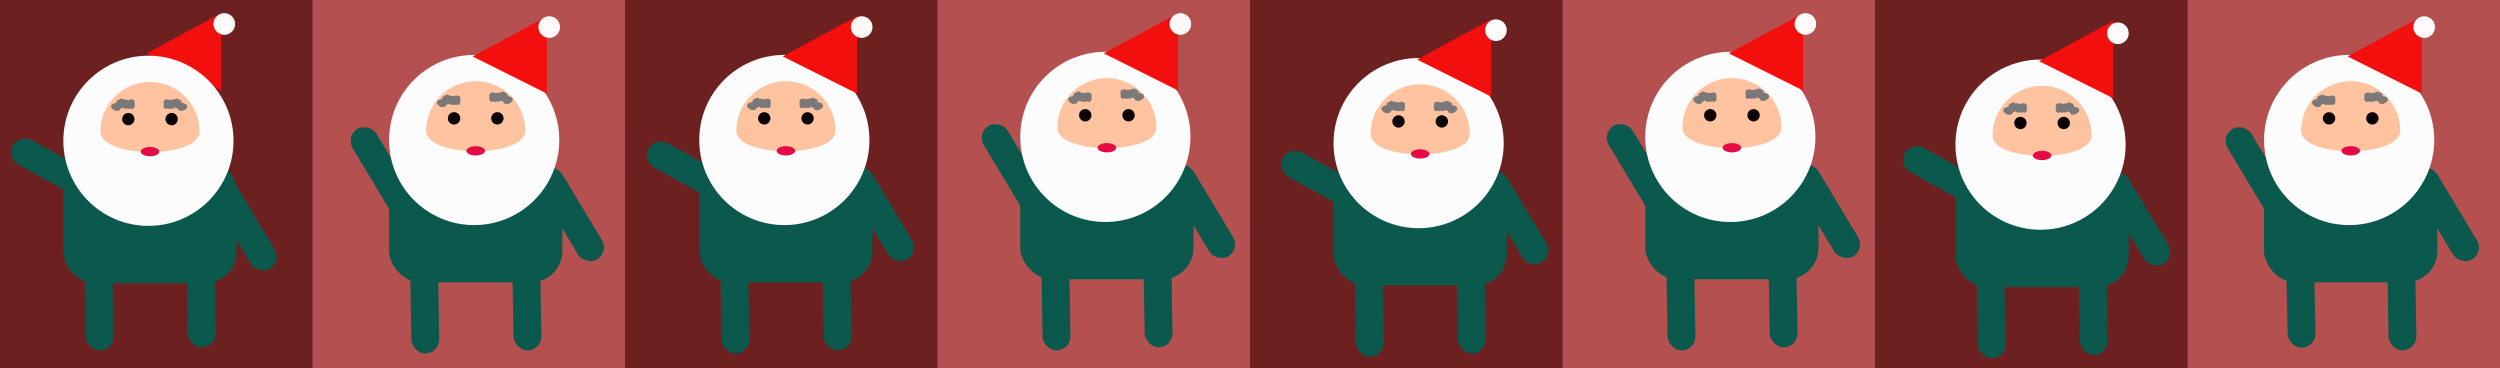<svg xmlns="http://www.w3.org/2000/svg" width="808" height="119" viewBox="0 0 808 119">
  <rect x="0" y="0" width="808" height="119" fill="#333333" stroke="none"/>
  <defs>
    <style>
      .cls-1 {
        fill: #6d2020;
      }

      .cls-2 {
        fill: #b55050;
      }

      .cls-3 {
        fill: #f40f0f;
      }

      .cls-4 {
        fill: snow;
      }

      .cls-5 {
        fill: #0b584d;
      }

      .cls-6 {
        fill: #fcfcfc;
      }

      .cls-7 {
        fill: #ffc3a0;
      }

      .cls-8 {
        fill: #e50a43;
      }

      .cls-9 {
        fill: #0a0104;
      }

      .cls-10 {
        fill: #7a7879;
      }
    </style>
  </defs>
  <title>nissew</title>
  <g id="Layer_1" data-name="Layer 1">
    <rect class="cls-1" y="-0.5" width="101" height="120"/>
    <rect class="cls-2" x="101" width="101" height="120"/>
    <rect class="cls-1" x="202" width="101" height="120"/>
    <rect class="cls-2" x="303" width="101" height="120"/>
    <rect class="cls-1" x="404" width="101" height="120"/>
    <rect class="cls-2" x="505" width="101" height="120"/>
    <rect class="cls-1" x="606" width="101" height="120"/>
    <rect class="cls-2" x="707" width="101" height="120"/>
  </g>
  <g id="Layer_6" data-name="Layer 6">
    <polygon class="cls-3" points="47.47 17.25 71.47 29.25 71.47 4.25 47.47 17.25"/>
    <circle class="cls-4" cx="72.5" cy="7.75" r="3.5"/>
    <rect class="cls-5" x="119.75" y="39.25" width="9" height="34" rx="4.5" ry="4.5" transform="translate(-11.22 72.03) rotate(-31)"/>
    <rect class="cls-5" x="179.75" y="52.25" width="9" height="34" rx="4.5" ry="4.5" transform="translate(377.85 33.72) rotate(149)"/>
    <rect class="cls-5" x="132.75" y="80.25" width="9" height="34" rx="4.5" ry="4.5" transform="translate(-1.68 2.41) rotate(-1)"/>
    <rect class="cls-5" x="165.75" y="79.25" width="9" height="34" rx="4.5" ry="4.5" transform="translate(-1.65 2.99) rotate(-1)"/>
    <rect class="cls-5" x="125.75" y="51.25" width="56" height="40" rx="10.14" ry="10.14"/>
    <circle class="cls-6" cx="153.25" cy="45.25" r="27.5"/>
    <path class="cls-7" d="M169.75,42.25c0,8.84-32,8.84-32,0a16,16,0,0,1,32,0Z"/>
    <ellipse class="cls-8" cx="153.75" cy="48.75" rx="3" ry="1.5"/>
    <circle class="cls-9" cx="146.75" cy="38.25" r="2"/>
    <circle class="cls-9" cx="160.75" cy="38.25" r="2"/>
    <path class="cls-10" d="M147.16,31.65v1.49l1.6-.21a11.44,11.44,0,0,0-.52-1.49.82.82,0,0,0-1.57,0l-.57,1.5h1.57a8.16,8.16,0,0,0-.74-1.55.83.83,0,0,0-1.49.2l-.34,1.28,1.49-.19a2.4,2.4,0,0,1-.25-1c-.05-.71-1.16-1.22-1.52-.41l-.44,1h1.4L145.16,31c-.38-.77-1.48-.34-1.52.41L143.57,33l1.52-.41-.62-1.23a.82.82,0,0,0-1.49.2l-.36,2,1.49-.2a2.53,2.53,0,0,0-.48-.6.82.82,0,0,0-1.36.36l-.05.1,1.36.36a1.25,1.25,0,0,1-.14-.71.81.81,0,0,0-1.51-.41l-.36.65,1.49.63c.13-.79-.34-1.79-1.3-1.4s-.54,2,.43,1.57l.15-.06-.63-.08-.22-.46c-.14.84,1,1.5,1.49.62l.35-.65-1.52-.41A3,3,0,0,0,142,34c.19.51.94.89,1.36.36a2.47,2.47,0,0,0,.47-.82l-1.36.36.23.28c.34.54,1.36.53,1.49-.2l.35-2-1.49.2.62,1.22c.38.77,1.48.35,1.52-.41l.07-1.58-1.52.41.63,1.27a.82.82,0,0,0,1.4,0l.45-1-1.52-.41a5.32,5.32,0,0,0,.47,1.84c.29.66,1.32.44,1.49-.19L147,32l-1.49.2a5.9,5.9,0,0,1,.58,1.15.82.82,0,0,0,1.57,0l.57-1.5h-1.57a11.44,11.44,0,0,1,.52,1.49.82.82,0,0,0,1.6-.22V31.65a.82.82,0,0,0-1.63,0Z"/>
    <path class="cls-10" d="M158.16,30.65v1.49a.82.82,0,0,0,1.6.22,11.44,11.44,0,0,1,.52-1.49h-1.57l.57,1.5a.82.82,0,0,0,1.57,0,5.9,5.9,0,0,1,.58-1.15l-1.49-.2.34,1.29c.17.62,1.2.85,1.49.19a5.32,5.32,0,0,0,.47-1.84l-1.52.41.45,1a.82.82,0,0,0,1.41,0l.62-1.27-1.52-.41.07,1.58c0,.76,1.14,1.18,1.52.41l.62-1.22L162.4,31l.35,2a.82.82,0,0,0,1.49.2l.23-.28-1.36-.36a2.47,2.47,0,0,0,.47.82c.42.53,1.17.15,1.36-.36a3,3,0,0,0,.2-1.14l-1.52.41.35.65c.47.87,1.63.23,1.49-.62l-.22.46-.63.08.15.06c1,.4,1.39-1.17.43-1.57s-1.43.62-1.3,1.4l1.49-.63-.35-.65a.82.82,0,0,0-1.52.41,1.25,1.25,0,0,1-.14.71l1.36-.36,0-.1a.82.82,0,0,0-1.36-.36,2.53,2.53,0,0,0-.48.6l1.49.2-.36-2a.83.83,0,0,0-1.49-.2l-.62,1.23,1.52.41-.07-1.58c0-.75-1.14-1.18-1.52-.41l-.62,1.26h1.41l-.45-1c-.36-.81-1.46-.3-1.52.41a2.4,2.4,0,0,1-.25,1l1.49.19-.34-1.28a.82.82,0,0,0-1.49-.2,8.16,8.16,0,0,0-.74,1.55h1.57l-.57-1.5a.82.82,0,0,0-1.57,0,11.44,11.44,0,0,0-.52,1.49l1.6.21V30.65a.82.82,0,0,0-1.63,0Z"/>
    <polygon class="cls-3" points="152.75 18.25 176.75 30.25 176.75 5.25 152.75 18.25"/>
    <circle class="cls-4" cx="177.5" cy="8.75" r="3.5"/>
    <rect class="cls-5" x="220" y="39.25" width="9" height="34" rx="4.5" ry="4.5" transform="translate(382.54 -112.83) rotate(119)"/>
    <rect class="cls-5" x="280" y="52.25" width="9" height="34" rx="4.5" ry="4.5" transform="translate(564.03 -17.92) rotate(149)"/>
    <rect class="cls-5" x="233" y="80.25" width="9" height="34" rx="4.5" ry="4.5" transform="translate(-1.66 4.16) rotate(-1)"/>
    <rect class="cls-5" x="266" y="79.25" width="9" height="34" rx="4.5" ry="4.5" transform="translate(-1.64 4.74) rotate(-1)"/>
    <rect class="cls-5" x="226" y="51.25" width="56" height="40" rx="10.14" ry="10.14"/>
    <circle class="cls-6" cx="253.5" cy="45.25" r="27.5"/>
    <path class="cls-7" d="M270,42.25c0,8.84-32,8.84-32,0a16,16,0,0,1,32,0Z"/>
    <ellipse class="cls-8" cx="254" cy="48.75" rx="3" ry="1.5"/>
    <circle class="cls-9" cx="247" cy="38.25" r="2"/>
    <circle class="cls-9" cx="261" cy="38.25" r="2"/>
    <path class="cls-10" d="M247.41,32.65v1.5l1.6-.22a13.08,13.08,0,0,0-.51-1.49.82.82,0,0,0-1.57,0l-.58,1.5h1.58a7.84,7.84,0,0,0-.75-1.54.82.82,0,0,0-1.49.19l-.34,1.28,1.49-.19a2.55,2.55,0,0,1-.25-1c-.05-.71-1.16-1.22-1.51-.41l-.45,1H246L245.41,32c-.38-.77-1.48-.34-1.52.41L243.82,34l1.52-.41-.62-1.22a.81.81,0,0,0-1.48.19l-.36,2,1.49-.2a2.86,2.86,0,0,0-.49-.6.82.82,0,0,0-1.36.36l-.05.1,1.36.36a1.24,1.24,0,0,1-.13-.71.82.82,0,0,0-1.52-.41l-.35.65,1.48.63c.13-.78-.34-1.79-1.3-1.4s-.54,2,.44,1.58l.14-.06-.63-.09-.22-.46c-.13.84,1,1.5,1.49.62l.36-.65-1.52-.41a3,3,0,0,0,.19,1.15c.19.51.94.88,1.36.35a2.47,2.47,0,0,0,.47-.82l-1.36.36.23.28c.34.54,1.36.53,1.49-.2l.36-2-1.49.2.61,1.22c.39.77,1.49.35,1.52-.41l.07-1.58-1.52.41.63,1.27a.82.82,0,0,0,1.41,0l.44-1L245,32.66a5.32,5.32,0,0,0,.47,1.84.82.82,0,0,0,1.49-.19l.34-1.29-1.49.2a5.39,5.39,0,0,1,.58,1.15.83.83,0,0,0,1.58,0l.57-1.5h-1.57a13.08,13.08,0,0,1,.51,1.49.82.82,0,0,0,1.6-.21v-1.5a.82.82,0,0,0-1.63,0Z"/>
    <path class="cls-10" d="M258.42,32.65v1.5a.82.82,0,0,0,1.6.21,15.44,15.44,0,0,1,.52-1.49H259l.57,1.5a.82.82,0,0,0,1.57,0,5.9,5.9,0,0,1,.58-1.15l-1.49-.2.34,1.29c.17.62,1.2.85,1.49.19a5.32,5.32,0,0,0,.47-1.84l-1.52.41.45,1a.82.82,0,0,0,1.41,0l.62-1.27-1.52-.41L262,34c0,.76,1.13,1.18,1.51.41l.62-1.22-1.49-.2.36,2a.82.82,0,0,0,1.49.2l.23-.28-1.36-.36a2.31,2.31,0,0,0,.47.82c.42.53,1.17.16,1.36-.35a3.23,3.23,0,0,0,.19-1.15l-1.52.41.35.65c.47.87,1.63.23,1.49-.62l-.22.46-.63.09.15.06c1,.39,1.39-1.18.44-1.58s-1.43.62-1.31,1.4l1.49-.63-.35-.65a.82.82,0,0,0-1.52.41,1.24,1.24,0,0,1-.13.71L265,34.2l-.05-.1a.82.82,0,0,0-1.36-.36,2.58,2.58,0,0,0-.49.6l1.49.2-.36-2a.82.82,0,0,0-1.49-.19l-.61,1.22,1.52.41-.08-1.58c0-.75-1.14-1.18-1.51-.41l-.63,1.27h1.41l-.45-1c-.35-.81-1.46-.3-1.52.41a2.54,2.54,0,0,1-.24,1l1.48.19-.33-1.28a.82.82,0,0,0-1.49-.19,7.84,7.84,0,0,0-.75,1.54h1.57l-.57-1.5a.82.82,0,0,0-1.57,0,11.44,11.44,0,0,0-.52,1.49l1.6.22v-1.5a.82.82,0,0,0-1.63,0Z"/>
    <polygon class="cls-3" points="253 18.25 277 30.25 277 5.25 253 18.25"/>
    <circle class="cls-4" cx="278.5" cy="8.75" r="3.5"/>
    <rect class="cls-5" x="425" y="42.25" width="9" height="34" rx="4.5" ry="4.5" transform="translate(689.55 -287.67) rotate(119)"/>
    <rect class="cls-5" x="485" y="53.25" width="9" height="34" rx="4.5" ry="4.5" transform="translate(945.27 -121.64) rotate(149)"/>
    <rect class="cls-5" x="438" y="81.25" width="9" height="34" rx="4.5" ry="4.5" transform="translate(-1.65 7.74) rotate(-1)"/>
    <rect class="cls-5" x="471" y="80.25" width="9" height="34" rx="4.5" ry="4.5" transform="translate(-1.62 8.31) rotate(-1)"/>
    <rect class="cls-5" x="431" y="52.25" width="56" height="40" rx="10.14" ry="10.14"/>
    <circle class="cls-6" cx="458.5" cy="46.25" r="27.5"/>
    <path class="cls-7" d="M475,43.25c0,8.84-32,8.84-32,0a16,16,0,0,1,32,0Z"/>
    <ellipse class="cls-8" cx="459" cy="49.75" rx="3" ry="1.5"/>
    <circle class="cls-9" cx="452" cy="39.25" r="2"/>
    <circle class="cls-9" cx="466" cy="39.25" r="2"/>
    <path class="cls-10" d="M452.41,33.65v1.5l1.6-.22a13.08,13.08,0,0,0-.51-1.49.82.82,0,0,0-1.57,0l-.58,1.5h1.58a8.44,8.44,0,0,0-.75-1.54.82.82,0,0,0-1.49.19l-.34,1.28,1.49-.19a2.55,2.55,0,0,1-.25-1c0-.71-1.16-1.22-1.52-.41l-.44,1H451L450.41,33c-.38-.77-1.48-.34-1.52.41L448.82,35l1.52-.41-.62-1.22a.82.82,0,0,0-1.49.19l-.35,2,1.49-.2a2.86,2.86,0,0,0-.49-.6.82.82,0,0,0-1.36.36l0,.1,1.36.36a1.16,1.16,0,0,1-.13-.71.82.82,0,0,0-1.52-.41l-.36.65,1.49.63c.13-.78-.34-1.79-1.3-1.4s-.54,2,.43,1.58l.15-.06-.63-.09-.22-.46c-.13.84,1,1.5,1.49.62l.35-.65-1.51-.41a3,3,0,0,0,.19,1.15c.19.51.94.88,1.36.35a2.47,2.47,0,0,0,.47-.82l-1.36.36.23.28c.34.54,1.36.53,1.49-.2l.36-2-1.49.2.61,1.22c.38.77,1.49.35,1.52-.41l.07-1.58-1.52.41.63,1.27a.82.82,0,0,0,1.41,0l.44-1L450,33.66a5.32,5.32,0,0,0,.47,1.84.82.82,0,0,0,1.49-.19l.34-1.29-1.49.2a5.39,5.39,0,0,1,.58,1.15.83.83,0,0,0,1.58,0l.57-1.5h-1.57a13.08,13.08,0,0,1,.51,1.49.82.82,0,0,0,1.6-.21v-1.5a.82.82,0,0,0-1.63,0Z"/>
    <path class="cls-10" d="M463.42,33.65v1.5a.82.82,0,0,0,1.6.21,11.44,11.44,0,0,1,.52-1.49H464l.57,1.5a.82.82,0,0,0,1.57,0,5.9,5.9,0,0,1,.58-1.15l-1.49-.2.34,1.29c.17.62,1.2.85,1.49.19a5.32,5.32,0,0,0,.47-1.84l-1.52.41.45,1a.82.82,0,0,0,1.41,0l.62-1.27-1.52-.41L467,35c0,.76,1.13,1.18,1.51.41l.62-1.22-1.49-.2.36,2a.82.82,0,0,0,1.49.2l.23-.28-1.36-.36a2.45,2.45,0,0,0,.46.82c.42.53,1.18.16,1.37-.35a3.23,3.23,0,0,0,.19-1.15l-1.52.41.35.65c.47.87,1.63.23,1.49-.62l-.22.46-.63.09.15.06c1,.39,1.39-1.18.43-1.58s-1.42.62-1.3,1.4l1.49-.63-.35-.65a.82.82,0,0,0-1.52.41,1.24,1.24,0,0,1-.13.71L470,35.2l-.05-.1a.83.83,0,0,0-1.37-.36,2.81,2.81,0,0,0-.48.6l1.49.2-.36-2a.82.82,0,0,0-1.49-.19l-.61,1.22,1.51.41-.07-1.58c0-.75-1.14-1.18-1.52-.41l-.62,1.27h1.41l-.45-1c-.35-.81-1.46-.3-1.52.41a2.4,2.4,0,0,1-.25,1l1.49.19-.33-1.28a.82.82,0,0,0-1.49-.19,7.32,7.32,0,0,0-.75,1.54h1.57l-.57-1.5a.82.82,0,0,0-1.57,0,11.44,11.44,0,0,0-.52,1.49l1.6.22v-1.5a.82.82,0,0,0-1.63,0Z"/>
    <polygon class="cls-3" points="458 19.25 482 31.25 482 6.25 458 19.25"/>
    <circle class="cls-4" cx="483.5" cy="9.75" r="3.5"/>
    <rect class="cls-5" x="626" y="40.75" width="9" height="34" rx="4.5" ry="4.5" transform="translate(986.68 -465.7) rotate(119)"/>
    <rect class="cls-5" x="686" y="53.75" width="9" height="34" rx="4.5" ry="4.5" transform="translate(1318.82 -224.24) rotate(149)"/>
    <rect class="cls-5" x="639" y="81.75" width="9" height="34" rx="4.5" ry="4.5" transform="translate(-1.63 11.25) rotate(-1)"/>
    <rect class="cls-5" x="672" y="80.75" width="9" height="34" rx="4.5" ry="4.5" transform="translate(-1.6 11.82) rotate(-1)"/>
    <rect class="cls-5" x="632" y="52.75" width="56" height="40" rx="10.14" ry="10.14"/>
    <circle class="cls-6" cx="659.5" cy="46.75" r="27.5"/>
    <path class="cls-7" d="M676,43.75c0,8.84-32,8.84-32,0a16,16,0,0,1,32,0Z"/>
    <ellipse class="cls-8" cx="660" cy="50.25" rx="3" ry="1.5"/>
    <circle class="cls-9" cx="653" cy="39.75" r="2"/>
    <circle class="cls-9" cx="667" cy="39.75" r="2"/>
    <path class="cls-10" d="M653.41,34.15v1.5l1.6-.22a13.08,13.08,0,0,0-.51-1.49.82.82,0,0,0-1.57,0l-.58,1.5h1.58a7.84,7.84,0,0,0-.75-1.54.82.82,0,0,0-1.49.19l-.34,1.28,1.49-.19a2.55,2.55,0,0,1-.25-1c-.05-.71-1.16-1.22-1.51-.41l-.45,1H652l-.63-1.27c-.38-.77-1.48-.34-1.52.41l-.07,1.58,1.52-.41-.62-1.22a.81.81,0,0,0-1.48.19l-.36,2,1.49-.2a2.86,2.86,0,0,0-.49-.6.82.82,0,0,0-1.36.36l0,.1,1.36.36a1.24,1.24,0,0,1-.13-.71.82.82,0,0,0-1.52-.41l-.35.65,1.48.63c.13-.78-.34-1.79-1.3-1.4s-.54,2,.44,1.58l.14-.06-.63-.09-.22-.46c-.13.84,1,1.5,1.49.62l.36-.65-1.52-.41a3,3,0,0,0,.19,1.15c.19.51.94.88,1.36.35a2.47,2.47,0,0,0,.47-.82l-1.36.36.23.28c.34.54,1.36.53,1.49-.2l.36-2-1.49.2.61,1.22c.39.77,1.49.35,1.52-.41l.07-1.58-1.52.41.63,1.27a.82.82,0,0,0,1.41,0l.44-1L651,34.16a5.32,5.32,0,0,0,.47,1.84.82.82,0,0,0,1.49-.19l.34-1.29-1.49.2a5.39,5.39,0,0,1,.58,1.15.83.83,0,0,0,1.58,0l.57-1.5h-1.57a13.08,13.08,0,0,1,.51,1.49.82.82,0,0,0,1.6-.21v-1.5a.82.82,0,0,0-1.63,0Z"/>
    <path class="cls-10" d="M664.42,34.15v1.5a.82.82,0,0,0,1.6.21,15.44,15.44,0,0,1,.52-1.49H665l.57,1.5a.82.82,0,0,0,1.57,0,5.9,5.9,0,0,1,.58-1.15l-1.49-.2.34,1.29c.17.62,1.2.85,1.49.19a5.32,5.32,0,0,0,.47-1.84l-1.52.41.45,1a.82.82,0,0,0,1.41,0l.62-1.27-1.52-.41.08,1.58c0,.76,1.13,1.18,1.51.41l.62-1.22-1.49-.2.36,2a.82.82,0,0,0,1.49.2l.23-.28L669.37,36a2.31,2.31,0,0,0,.47.82c.42.53,1.17.16,1.36-.35a3.23,3.23,0,0,0,.19-1.15l-1.52.41.35.65c.47.87,1.63.23,1.49-.62l-.22.46-.63.09.15.06c1,.39,1.39-1.18.44-1.58s-1.43.62-1.31,1.4l1.49-.63-.35-.65a.82.82,0,0,0-1.52.41,1.24,1.24,0,0,1-.13.71L671,35.7l0-.1a.82.82,0,0,0-1.36-.36,2.58,2.58,0,0,0-.49.6l1.49.2-.36-2a.82.82,0,0,0-1.49-.19l-.61,1.22,1.52.41-.08-1.58c0-.75-1.14-1.18-1.51-.41l-.63,1.27h1.41l-.45-1c-.35-.81-1.46-.3-1.52.41a2.54,2.54,0,0,1-.24,1l1.48.19-.33-1.28a.82.82,0,0,0-1.49-.19,7.84,7.84,0,0,0-.75,1.54h1.57l-.57-1.5a.82.82,0,0,0-1.57,0,11.44,11.44,0,0,0-.52,1.49l1.6.22v-1.5a.82.82,0,0,0-1.63,0Z"/>
    <polygon class="cls-3" points="659 19.75 683 31.75 683 6.75 659 19.75"/>
    <circle class="cls-4" cx="684.5" cy="10.75" r="3.5"/>
    <rect class="cls-5" x="323.75" y="38.25" width="9" height="34" rx="4.5" ry="4.5" transform="translate(18.43 176.95) rotate(-31)"/>
    <rect class="cls-5" x="383.75" y="51.25" width="9" height="34" rx="4.5" ry="4.5" transform="translate(756.19 -73.21) rotate(149)"/>
    <rect class="cls-5" x="336.75" y="79.25" width="9" height="34" rx="4.5" ry="4.5" transform="translate(-1.63 5.97) rotate(-1)"/>
    <rect class="cls-5" x="369.75" y="78.25" width="9" height="34" rx="4.5" ry="4.5" transform="translate(-1.61 6.55) rotate(-1)"/>
    <rect class="cls-5" x="329.75" y="50.25" width="56" height="40" rx="10.14" ry="10.14"/>
    <circle class="cls-6" cx="357.25" cy="44.25" r="27.5"/>
    <path class="cls-7" d="M373.75,41.25c0,8.84-32,8.84-32,0a16,16,0,0,1,32,0Z"/>
    <ellipse class="cls-8" cx="357.75" cy="47.75" rx="3" ry="1.5"/>
    <circle class="cls-9" cx="350.75" cy="37.25" r="2"/>
    <circle class="cls-9" cx="364.75" cy="37.25" r="2"/>
    <path class="cls-10" d="M351.16,30.65v1.49l1.6-.21a11.44,11.44,0,0,0-.52-1.49.82.82,0,0,0-1.57,0l-.57,1.5h1.57a8.16,8.16,0,0,0-.74-1.55.83.83,0,0,0-1.49.2l-.34,1.28,1.49-.19a2.4,2.4,0,0,1-.25-1c0-.71-1.16-1.22-1.52-.41l-.44,1h1.4L349.16,30c-.38-.77-1.48-.34-1.52.41L347.57,32l1.52-.41-.62-1.23a.82.82,0,0,0-1.49.2l-.36,2,1.49-.2a2.53,2.53,0,0,0-.48-.6.82.82,0,0,0-1.36.36l0,.1,1.36.36a1.25,1.25,0,0,1-.14-.71.81.81,0,0,0-1.51-.41l-.36.65,1.49.63c.13-.79-.34-1.79-1.3-1.4s-.54,2,.43,1.57l.15-.06-.63-.08-.22-.46c-.14.84,1,1.5,1.49.62l.35-.65-1.52-.41A3,3,0,0,0,346,33c.19.51.94.89,1.36.36a2.47,2.47,0,0,0,.47-.82l-1.36.36.23.28c.34.54,1.36.53,1.49-.2l.35-2-1.49.2.62,1.22c.38.77,1.48.35,1.52-.41l.07-1.58-1.52.41.63,1.27a.82.82,0,0,0,1.4,0l.45-1-1.52-.41a5.32,5.32,0,0,0,.47,1.84c.29.66,1.32.44,1.49-.19L351,31l-1.49.2a5.9,5.9,0,0,1,.58,1.15.82.82,0,0,0,1.57,0l.57-1.5h-1.57a11.44,11.44,0,0,1,.52,1.49.82.82,0,0,0,1.6-.22V30.65a.82.82,0,0,0-1.63,0Z"/>
    <path class="cls-10" d="M362.16,29.65v1.49a.82.82,0,0,0,1.6.22,11.44,11.44,0,0,1,.52-1.49h-1.57l.57,1.5a.82.82,0,0,0,1.57,0,5.9,5.9,0,0,1,.58-1.15l-1.49-.2.34,1.29c.17.62,1.2.85,1.49.19a5.32,5.32,0,0,0,.47-1.84l-1.52.41.45,1a.82.82,0,0,0,1.41,0l.62-1.27-1.52-.41.07,1.58c0,.76,1.14,1.18,1.52.41l.62-1.22L366.4,30l.35,2a.82.82,0,0,0,1.49.2l.23-.28-1.36-.36a2.47,2.47,0,0,0,.47.82c.42.53,1.17.15,1.36-.36a3,3,0,0,0,.2-1.14l-1.52.41.35.65c.47.87,1.63.23,1.49-.62l-.22.46-.63.08.15.06c1,.4,1.39-1.17.43-1.57s-1.43.62-1.3,1.4l1.49-.63-.35-.65a.82.82,0,0,0-1.52.41,1.25,1.25,0,0,1-.14.71l1.36-.36-.05-.1a.82.82,0,0,0-1.36-.36,2.53,2.53,0,0,0-.48.6l1.49.2-.36-2a.83.83,0,0,0-1.49-.2l-.62,1.23,1.52.41-.07-1.58c0-.75-1.14-1.18-1.52-.41l-.62,1.26h1.41l-.45-1c-.36-.81-1.46-.3-1.52.41a2.4,2.4,0,0,1-.25,1l1.49.19-.34-1.28a.82.82,0,0,0-1.49-.2,8.16,8.16,0,0,0-.74,1.55h1.57l-.57-1.5a.82.82,0,0,0-1.57,0,11.44,11.44,0,0,0-.52,1.49l1.6.21V29.65a.82.82,0,0,0-1.63,0Z"/>
    <polygon class="cls-3" points="356.75 17.25 380.75 29.25 380.75 4.25 356.75 17.25"/>
    <circle class="cls-4" cx="381.5" cy="7.75" r="3.5"/>
    <rect class="cls-5" x="525.75" y="38.25" width="9" height="34" rx="4.5" ry="4.5" transform="translate(47.28 280.99) rotate(-31)"/>
    <rect class="cls-5" x="585.75" y="51.25" width="9" height="34" rx="4.5" ry="4.5" transform="translate(1131.34 -177.25) rotate(149)"/>
    <rect class="cls-5" x="538.75" y="79.25" width="9" height="34" rx="4.5" ry="4.5" transform="translate(-1.6 9.5) rotate(-1)"/>
    <rect class="cls-5" x="571.75" y="78.25" width="9" height="34" rx="4.5" ry="4.5" transform="translate(-1.57 10.07) rotate(-1)"/>
    <rect class="cls-5" x="531.75" y="50.25" width="56" height="40" rx="10.14" ry="10.14"/>
    <circle class="cls-6" cx="559.25" cy="44.25" r="27.5"/>
    <path class="cls-7" d="M575.75,41.25c0,8.84-32,8.84-32,0a16,16,0,0,1,32,0Z"/>
    <ellipse class="cls-8" cx="559.75" cy="47.75" rx="3" ry="1.5"/>
    <circle class="cls-9" cx="552.75" cy="37.25" r="2"/>
    <circle class="cls-9" cx="566.75" cy="37.25" r="2"/>
    <path class="cls-10" d="M553.16,30.65v1.49l1.6-.21a11.44,11.44,0,0,0-.52-1.49.82.82,0,0,0-1.57,0l-.57,1.5h1.57a8.16,8.16,0,0,0-.74-1.55.83.83,0,0,0-1.49.2l-.34,1.28,1.49-.19a2.4,2.4,0,0,1-.25-1c-.05-.71-1.16-1.22-1.52-.41l-.44,1h1.4L551.16,30c-.38-.77-1.48-.34-1.52.41L549.57,32l1.52-.41-.62-1.23a.82.82,0,0,0-1.49.2l-.36,2,1.49-.2a2.53,2.53,0,0,0-.48-.6.82.82,0,0,0-1.36.36l0,.1,1.36.36a1.25,1.25,0,0,1-.14-.71.81.81,0,0,0-1.51-.41l-.36.65,1.49.63c.13-.79-.34-1.79-1.3-1.4s-.54,2,.43,1.57l.15-.06-.63-.08-.22-.46c-.14.84,1,1.5,1.49.62l.35-.65-1.52-.41A3,3,0,0,0,548,33c.19.51.94.89,1.36.36a2.47,2.47,0,0,0,.47-.82l-1.36.36.23.28c.34.54,1.36.53,1.49-.2l.35-2-1.49.2.62,1.22c.38.77,1.48.35,1.52-.41l.07-1.58-1.52.41.63,1.27a.82.82,0,0,0,1.4,0l.45-1-1.52-.41a5.32,5.32,0,0,0,.47,1.84c.29.66,1.32.44,1.49-.19L553,31l-1.49.2a5.9,5.9,0,0,1,.58,1.15.82.82,0,0,0,1.57,0l.57-1.5h-1.57a11.44,11.44,0,0,1,.52,1.49.82.82,0,0,0,1.6-.22V30.65a.82.82,0,0,0-1.63,0Z"/>
    <path class="cls-10" d="M564.16,29.65v1.49a.82.82,0,0,0,1.6.22,11.44,11.44,0,0,1,.52-1.49h-1.57l.57,1.5a.82.82,0,0,0,1.57,0,5.9,5.9,0,0,1,.58-1.15l-1.49-.2.34,1.29c.17.62,1.2.85,1.49.19a5.32,5.32,0,0,0,.47-1.84l-1.52.41.45,1a.82.82,0,0,0,1.41,0l.62-1.27-1.52-.41.07,1.58c0,.76,1.14,1.18,1.52.41l.62-1.22L568.4,30l.35,2a.82.82,0,0,0,1.49.2l.23-.28-1.36-.36a2.47,2.47,0,0,0,.47.82c.42.53,1.17.15,1.36-.36a3,3,0,0,0,.2-1.14l-1.52.41.35.65c.47.87,1.63.23,1.49-.62l-.22.46-.63.08.15.06c1,.4,1.39-1.17.43-1.57s-1.43.62-1.3,1.4l1.49-.63-.35-.65a.82.82,0,0,0-1.52.41,1.25,1.25,0,0,1-.14.71l1.36-.36-.05-.1a.82.82,0,0,0-1.36-.36,2.53,2.53,0,0,0-.48.6l1.49.2-.36-2a.83.83,0,0,0-1.49-.2l-.62,1.23,1.52.41-.07-1.58c0-.75-1.14-1.18-1.52-.41l-.62,1.26h1.41l-.45-1c-.36-.81-1.46-.3-1.52.41a2.4,2.4,0,0,1-.25,1l1.49.19-.34-1.28a.82.82,0,0,0-1.49-.2,8.16,8.16,0,0,0-.74,1.55h1.57l-.57-1.5a.82.82,0,0,0-1.57,0,11.44,11.44,0,0,0-.52,1.49l1.6.21V29.65a.82.82,0,0,0-1.63,0Z"/>
    <polygon class="cls-3" points="558.75 17.25 582.75 29.25 582.75 4.25 558.75 17.25"/>
    <circle class="cls-4" cx="583.5" cy="7.75" r="3.5"/>
    <rect class="cls-5" x="725.75" y="39.25" width="9" height="34" rx="4.5" ry="4.5" transform="translate(75.33 384.14) rotate(-31)"/>
    <rect class="cls-5" x="785.75" y="52.25" width="9" height="34" rx="4.5" ry="4.5" transform="translate(1503.29 -278.4) rotate(149)"/>
    <rect class="cls-5" x="738.75" y="80.25" width="9" height="34" rx="4.5" ry="4.5" transform="matrix(1, -0.02, 0.02, 1, -1.58, 12.99)"/>
    <rect class="cls-5" x="771.75" y="79.25" width="9" height="34" rx="4.5" ry="4.5" transform="translate(-1.56 13.56) rotate(-1)"/>
    <rect class="cls-5" x="731.75" y="51.25" width="56" height="40" rx="10.14" ry="10.14"/>
    <circle class="cls-6" cx="759.25" cy="45.25" r="27.5"/>
    <path class="cls-7" d="M775.75,42.25c0,8.84-32,8.84-32,0a16,16,0,0,1,32,0Z"/>
    <ellipse class="cls-8" cx="759.75" cy="48.75" rx="3" ry="1.5"/>
    <circle class="cls-9" cx="752.75" cy="38.25" r="2"/>
    <circle class="cls-9" cx="766.75" cy="38.25" r="2"/>
    <path class="cls-10" d="M753.16,31.65v1.49l1.6-.21a11.44,11.44,0,0,0-.52-1.49.82.82,0,0,0-1.57,0l-.57,1.5h1.57a8.16,8.16,0,0,0-.74-1.55.83.83,0,0,0-1.49.2l-.34,1.28,1.49-.19a2.4,2.4,0,0,1-.25-1c-.05-.71-1.16-1.22-1.52-.41l-.44,1h1.4L751.16,31c-.38-.77-1.48-.34-1.52.41L749.57,33l1.52-.41-.62-1.23a.82.82,0,0,0-1.49.2l-.36,2,1.49-.2a2.53,2.53,0,0,0-.48-.6.82.82,0,0,0-1.36.36l0,.1,1.36.36a1.25,1.25,0,0,1-.14-.71.81.81,0,0,0-1.51-.41l-.36.65,1.49.63c.13-.79-.34-1.79-1.3-1.4s-.54,2,.43,1.57l.15-.06-.63-.08-.22-.46c-.14.84,1,1.5,1.49.62l.35-.65-1.52-.41A3,3,0,0,0,748,34c.19.51.94.89,1.36.36a2.47,2.47,0,0,0,.47-.82l-1.36.36.23.28c.34.54,1.36.53,1.49-.2l.35-2-1.49.2.62,1.22c.38.77,1.48.35,1.52-.41l.07-1.58-1.52.41.63,1.27a.82.82,0,0,0,1.4,0l.45-1-1.52-.41a5.32,5.32,0,0,0,.47,1.84c.29.66,1.32.44,1.49-.19L753,32l-1.49.2a5.9,5.9,0,0,1,.58,1.15.82.82,0,0,0,1.57,0l.57-1.5h-1.57a11.44,11.44,0,0,1,.52,1.49.82.82,0,0,0,1.6-.22V31.65a.82.82,0,0,0-1.63,0Z"/>
    <path class="cls-10" d="M764.16,30.65v1.49a.82.82,0,0,0,1.6.22,11.44,11.44,0,0,1,.52-1.49h-1.57l.57,1.5a.82.82,0,0,0,1.57,0,5.9,5.9,0,0,1,.58-1.15l-1.49-.2.34,1.29c.17.62,1.2.85,1.49.19a5.32,5.32,0,0,0,.47-1.84l-1.52.41.45,1a.82.82,0,0,0,1.41,0l.62-1.27-1.52-.41.07,1.58c0,.76,1.14,1.18,1.52.41l.62-1.22L768.4,31l.35,2a.82.82,0,0,0,1.49.2l.23-.28-1.36-.36a2.47,2.47,0,0,0,.47.82c.42.53,1.17.15,1.36-.36a3,3,0,0,0,.2-1.14l-1.52.41.35.65c.47.87,1.63.23,1.49-.62l-.22.46-.63.08.15.06c1,.4,1.39-1.17.43-1.57s-1.43.62-1.3,1.4l1.49-.63-.35-.65a.82.82,0,0,0-1.52.41,1.25,1.25,0,0,1-.14.71l1.36-.36-.05-.1a.82.82,0,0,0-1.36-.36,2.53,2.53,0,0,0-.48.6l1.49.2-.36-2a.83.83,0,0,0-1.49-.2l-.62,1.23,1.52.41-.07-1.58c0-.75-1.14-1.18-1.52-.41l-.62,1.26h1.41l-.45-1c-.36-.81-1.46-.3-1.52.41a2.4,2.4,0,0,1-.25,1l1.49.19-.34-1.28a.82.82,0,0,0-1.49-.2,8.16,8.16,0,0,0-.74,1.55h1.57l-.57-1.5a.82.82,0,0,0-1.57,0,11.44,11.44,0,0,0-.52,1.49l1.6.21V30.65a.82.82,0,0,0-1.63,0Z"/>
    <polygon class="cls-3" points="758.75 18.25 782.75 30.25 782.75 5.25 758.75 18.25"/>
    <circle class="cls-4" cx="783.5" cy="8.75" r="3.5"/>
  </g>
  <g id="Layer_3" data-name="Layer 3">
    <rect class="cls-5" x="14.47" y="38.25" width="9" height="34" rx="4.5" ry="4.5" transform="translate(76.49 65.45) rotate(119)"/>
    <rect class="cls-5" x="74" y="55.25" width="9" height="34" rx="4.5" ry="4.5" transform="translate(183 93.75) rotate(149)"/>
    <rect class="cls-5" x="27.47" y="79.25" width="9" height="34" rx="4.5" ry="4.5" transform="translate(-1.67 0.57) rotate(-1)"/>
    <rect class="cls-5" x="60.47" y="78.25" width="9" height="34" rx="4.5" ry="4.5" transform="translate(-1.65 1.15) rotate(-1)"/>
  </g>
  <g id="Layer_2" data-name="Layer 2">
    <rect class="cls-5" x="20.47" y="51.5" width="56" height="40" rx="10.14" ry="10.14"/>
    <circle class="cls-6" cx="47.97" cy="45.5" r="27.5"/>
  </g>
  <g id="Layer_4" data-name="Layer 4">
    <path class="cls-7" d="M64.47,42.5c0,8.84-32,8.84-32,0a16,16,0,0,1,32,0Z"/>
  </g>
  <g id="Layer_5" data-name="Layer 5">
    <ellipse class="cls-8" cx="48.47" cy="49" rx="3" ry="1.5"/>
    <circle class="cls-9" cx="41.47" cy="38.5" r="2"/>
    <circle class="cls-9" cx="55.47" cy="38.5" r="2"/>
    <path class="cls-10" d="M41.88,32.9v1.49l1.6-.21A11.44,11.44,0,0,0,43,32.69a.82.82,0,0,0-1.57,0l-.57,1.5h1.57a7.8,7.8,0,0,0-.74-1.54.82.82,0,0,0-1.49.19l-.34,1.28,1.49-.19a2.4,2.4,0,0,1-.25-1c-.06-.71-1.16-1.22-1.52-.41l-.45,1H40.5l-.62-1.26c-.38-.77-1.49-.34-1.52.41l-.07,1.58,1.52-.41-.62-1.23a.82.82,0,0,0-1.49.2l-.36,2,1.49-.2a2.53,2.53,0,0,0-.48-.6.82.82,0,0,0-1.36.36l-.05.1,1.36.36a1.25,1.25,0,0,1-.14-.71.82.82,0,0,0-1.52-.41l-.35.65,1.49.63c.13-.78-.34-1.79-1.3-1.4s-.54,2,.43,1.58l.15-.07L36.43,35l-.22-.46c-.14.84,1,1.5,1.49.62l.35-.65-1.52-.41a3,3,0,0,0,.2,1.14c.19.51.94.89,1.36.36a2.47,2.47,0,0,0,.47-.82l-1.36.36.23.28a.83.83,0,0,0,1.49-.2l.35-2-1.49.2.62,1.22c.38.77,1.48.35,1.52-.41L40,32.66l-1.52.41.62,1.27a.82.82,0,0,0,1.41,0l.45-1-1.52-.41a5.32,5.32,0,0,0,.47,1.84c.29.66,1.32.44,1.49-.19l.34-1.29-1.49.2a5.9,5.9,0,0,1,.58,1.15.82.82,0,0,0,1.57,0l.57-1.5H41.39a11.44,11.44,0,0,1,.52,1.49.82.82,0,0,0,1.6-.22V32.9a.82.82,0,0,0-1.63,0Z"/>
    <path class="cls-10" d="M52.88,32.9v1.49a.82.82,0,0,0,1.6.22A11.44,11.44,0,0,1,55,33.12H53.43l.57,1.5a.82.82,0,0,0,1.57,0,5.9,5.9,0,0,1,.58-1.15l-1.49-.2L55,34.56a.83.83,0,0,0,1.49.19A5.32,5.32,0,0,0,57,32.91l-1.52.41.45,1a.82.82,0,0,0,1.4,0l.63-1.27-1.52-.41.07,1.58c0,.76,1.14,1.18,1.52.41l.62-1.22-1.49-.2.35,2a.82.82,0,0,0,1.49.2l.23-.28-1.36-.36a2.47,2.47,0,0,0,.47.82c.42.53,1.17.15,1.36-.36a3,3,0,0,0,.2-1.14l-1.52.41.35.65c.47.87,1.63.23,1.49-.62L60,35l-.63.08.15.07c1,.39,1.39-1.18.43-1.58s-1.43.62-1.3,1.4l1.49-.63-.35-.65a.82.82,0,0,0-1.52.41,1.25,1.25,0,0,1-.14.71l1.36-.36-.05-.1A.82.82,0,0,0,58,34a2.53,2.53,0,0,0-.48.6l1.49.2-.36-2a.83.83,0,0,0-1.49-.2l-.62,1.23,1.52.41L58,32.66c0-.75-1.14-1.18-1.52-.41l-.62,1.26h1.4l-.44-1c-.36-.81-1.47-.3-1.52.41a2.4,2.4,0,0,1-.25,1l1.49.19-.34-1.28a.82.82,0,0,0-1.49-.19A7.8,7.8,0,0,0,54,34.19h1.57L55,32.69a.82.82,0,0,0-1.57,0,11.44,11.44,0,0,0-.52,1.49l1.6.21V32.9a.82.82,0,0,0-1.63,0Z"/>
  </g>
</svg>
